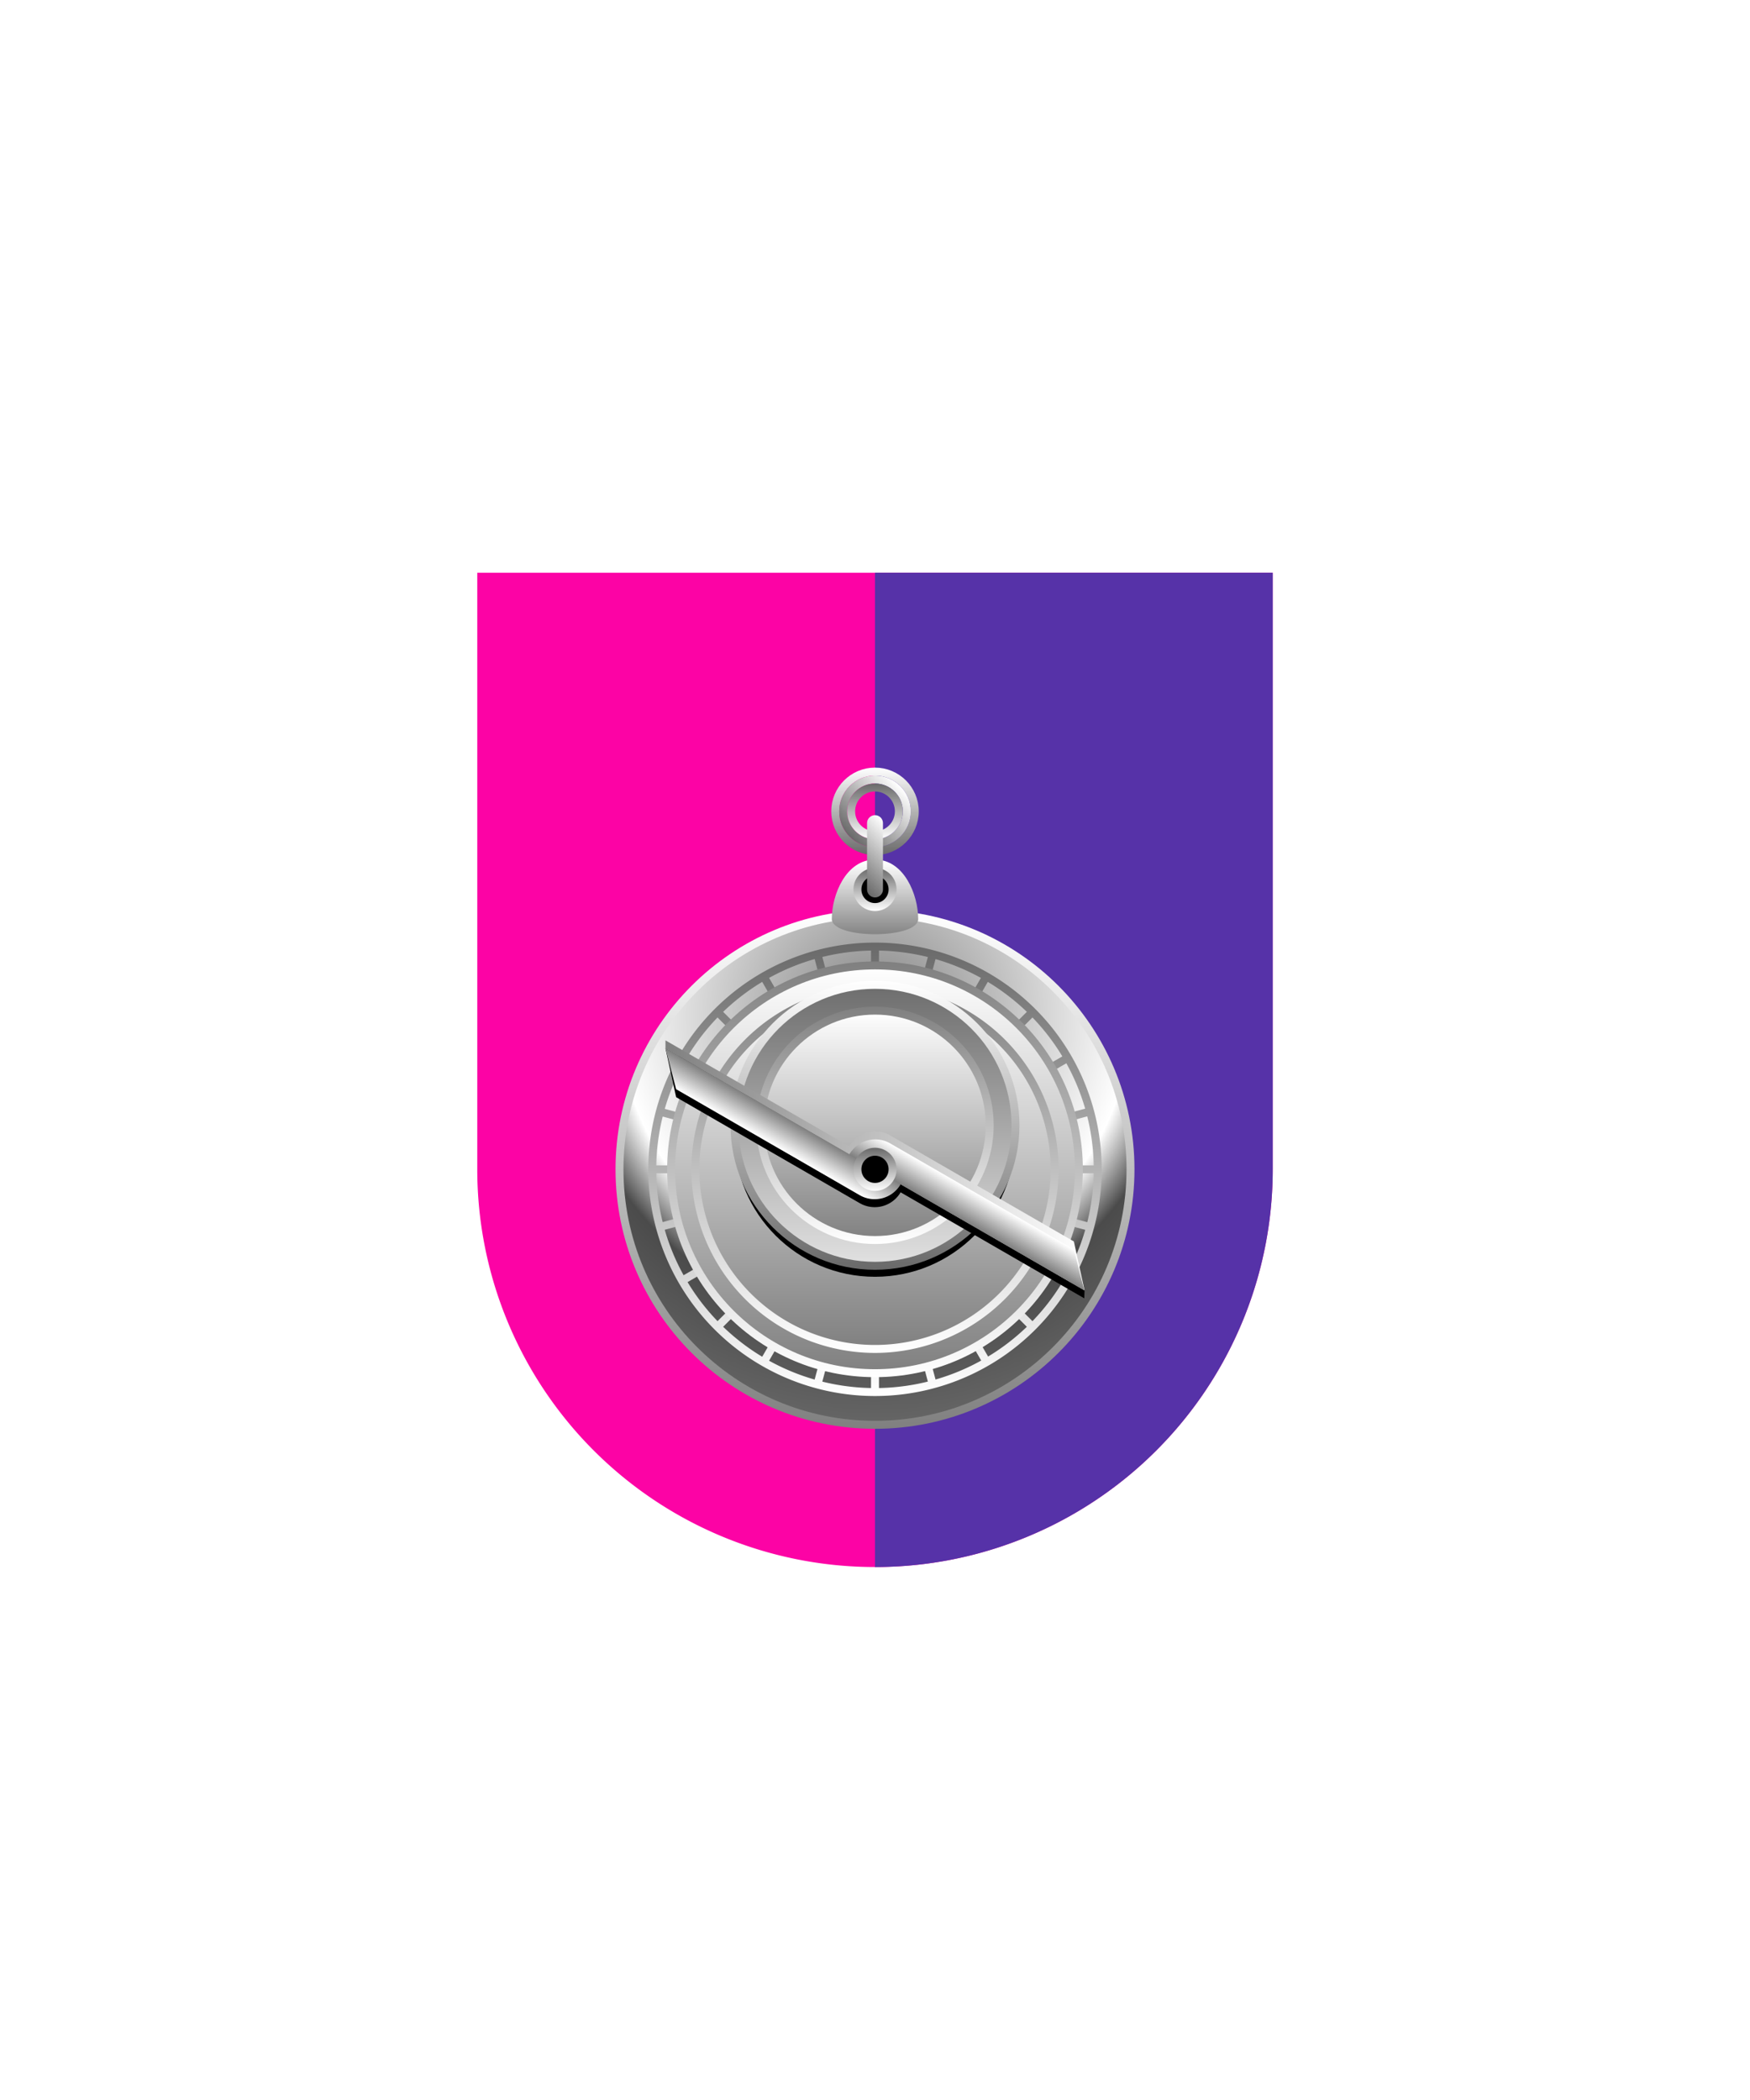 <svg xmlns="http://www.w3.org/2000/svg" xmlns:xlink="http://www.w3.org/1999/xlink" viewBox="0 0 220 264"><path d="M60 72v75a50 50 0 0 0 50 50 50 50 0 0 0 50-50V72Z" fill="#fc03a5"/><path d="M110 197a49.997 49.997 0 0 0 50-50V72h-50v125Z" fill="#5632a8"/><defs><filter id="h45-a" name="shadow"><feDropShadow dx="0" dy="2" stdDeviation="0"/></filter><radialGradient cx="110" cy="166.26" gradientTransform="translate(220 294) rotate(180)" gradientUnits="userSpaceOnUse" id="h45-b" r="64.24"><stop offset="0" stop-color="gray"/><stop offset="0.5" stop-color="#fff"/><stop offset="0.6" stop-color="#4b4b4b"/><stop offset="1" stop-color="gray"/></radialGradient><linearGradient gradientTransform="translate(220 294) rotate(180)" gradientUnits="userSpaceOnUse" id="h45-c" x1="110" x2="110" y1="179.62" y2="114.38"><stop offset="0" stop-color="#fff"/><stop offset="1" stop-color="gray"/></linearGradient><linearGradient gradientUnits="userSpaceOnUse" id="h45-d" x1="110" x2="110" y1="175.5" y2="118.5"><stop offset="0" stop-color="#fff"/><stop offset="1" stop-color="#696969"/></linearGradient><linearGradient gradientUnits="userSpaceOnUse" id="h45-e" x1="110" x2="110" y1="172.63" y2="121.37"><stop offset="0" stop-color="gray"/><stop offset="1" stop-color="#fff"/></linearGradient><linearGradient id="h45-f" x1="110" x2="110" xlink:href="#h45-e" y1="120.87" y2="173.13"/><linearGradient id="h45-g" x1="110" x2="110" xlink:href="#h45-e" y1="169.58" y2="124.42"/><linearGradient id="h45-h" x1="110" x2="110" xlink:href="#h45-e" y1="123.92" y2="170.08"/><linearGradient gradientUnits="userSpaceOnUse" id="h45-i" x1="110" x2="110" y1="122.58" y2="168.13"><stop offset="0" stop-color="#696969"/><stop offset="1" stop-color="#fff"/></linearGradient><linearGradient id="h45-j" xlink:href="#h45-i" y1="159.64" y2="123.31"/><linearGradient id="h45-k" x1="110" x2="110" xlink:href="#h45-e" y1="155.89" y2="127.06"/><linearGradient id="h45-l" x1="110" x2="110" xlink:href="#h45-e" y1="126.56" y2="156.39"/><linearGradient gradientTransform="translate(220 294) rotate(180)" id="h45-m" x1="136.34" x2="83.66" xlink:href="#h45-e" y1="147.5" y2="147.5"/><linearGradient gradientTransform="translate(88.24 -35.31) rotate(30)" gradientUnits="userSpaceOnUse" id="h45-n" x1="110" x2="110" y1="150.76" y2="143.24"><stop offset="0" stop-color="#fff"/><stop offset="0.5" stop-color="gray"/><stop offset="1" stop-color="#fff"/></linearGradient><linearGradient id="h45-o" x1="110" x2="110" xlink:href="#h45-d" y1="149.71" y2="144.29"/><linearGradient gradientTransform="translate(14.94 -14.94) scale(0.86 1.13)" id="h45-p" x1="110" x2="110" xlink:href="#h45-e" y1="117.44" y2="109.12"/><linearGradient id="h45-q" x1="110" x2="110" xlink:href="#h45-d" y1="96.5" y2="107.5"/><linearGradient id="h45-r" x1="113.18" x2="106.82" xlink:href="#h45-d" y1="98.82" y2="105.18"/><linearGradient id="h45-s" x1="110" x2="110" xlink:href="#h45-d" y1="105.5" y2="98.5"/><linearGradient id="h45-t" x1="110" x2="110" xlink:href="#h45-d" y1="114.53" y2="109.11"/><linearGradient id="h45-u" x1="112.79" x2="107.21" xlink:href="#h45-d" y1="104.86" y2="110.44"/></defs><g filter="url(#h45-a)"><circle cx="110" cy="147" fill="url(#h45-b)" r="32.12" stroke="url(#h45-c)"/><path d="M110,119.14v55.72m7.21-1-14.42-53.82m21.14,51L96.07,122.87M90.3,127.3l39.4,39.4m4.43-5.77L85.87,133.07m51,21.14L83.09,139.79m-1,7.21h55.72m-1-7.21L83.09,154.21m51-21.14L85.87,160.93M129.7,127.3,90.3,166.7m33.63-43.83L96.07,171.13m21.14-51-14.42,53.82M138,147a28,28,0,1,1-28-28A28,28,0,0,1,138,147Z" fill="none" stroke="url(#h45-d)"/><circle cx="110" cy="147" fill="url(#h45-e)" r="25.63" stroke="url(#h45-f)"/><path d="M132.58,147A22.58,22.58,0,1,1,110,124.42,22.58,22.58,0,0,1,132.58,147Z" fill="url(#h45-g)" stroke="url(#h45-h)"/><circle cx="110" cy="142.85" r="17.66"/><circle cx="110" cy="141.47" fill="url(#h45-i)" r="17.66" stroke="url(#h45-j)"/><circle cx="110" cy="141.47" fill="url(#h45-k)" r="14.42" stroke="url(#h45-l)"/><path d="M136.34,162.21,83.66,131.79,85,137.93l23.09,13.33h0a3.77,3.77,0,0,0,5.13-1.37l23.09,13.33Z"/><path d="M83.66,131.79l52.68,30.42L135,156.07l-23.09-13.33h0a3.77,3.77,0,0,0-5.13,1.37L83.66,130.79Z" fill="url(#h45-m)"/><path d="M135,157.07l-23.09-13.33h0a3.77,3.77,0,0,0-5.13,1.37L83.66,131.79,85,136.93l23.09,13.33h0a3.77,3.77,0,0,0,5.13-1.37l23.09,13.33Z" fill="url(#h45-n)"/><circle cx="110" cy="147" r="2.21" stroke="url(#h45-o)"/><path d="M115.43,115.53c0-3.08-1.8-7.47-5.43-7.47s-5.43,4.39-5.43,7.47C104.57,118.08,115.43,118.08,115.43,115.53Z" fill="url(#h45-p)"/><circle cx="110" cy="102" fill="none" r="5" stroke="url(#h45-q)"/><circle cx="110" cy="102" fill="none" r="4" stroke="url(#h45-r)"/><circle cx="110" cy="102" fill="none" r="3" stroke="url(#h45-s)"/><circle cx="110" cy="111.82" r="2.21" stroke="url(#h45-t)"/><line fill="none" stroke="url(#h45-u)" stroke-linecap="round" stroke-linejoin="round" stroke-width="2" x1="110" x2="110" y1="103.48" y2="111.82"/></g></svg>